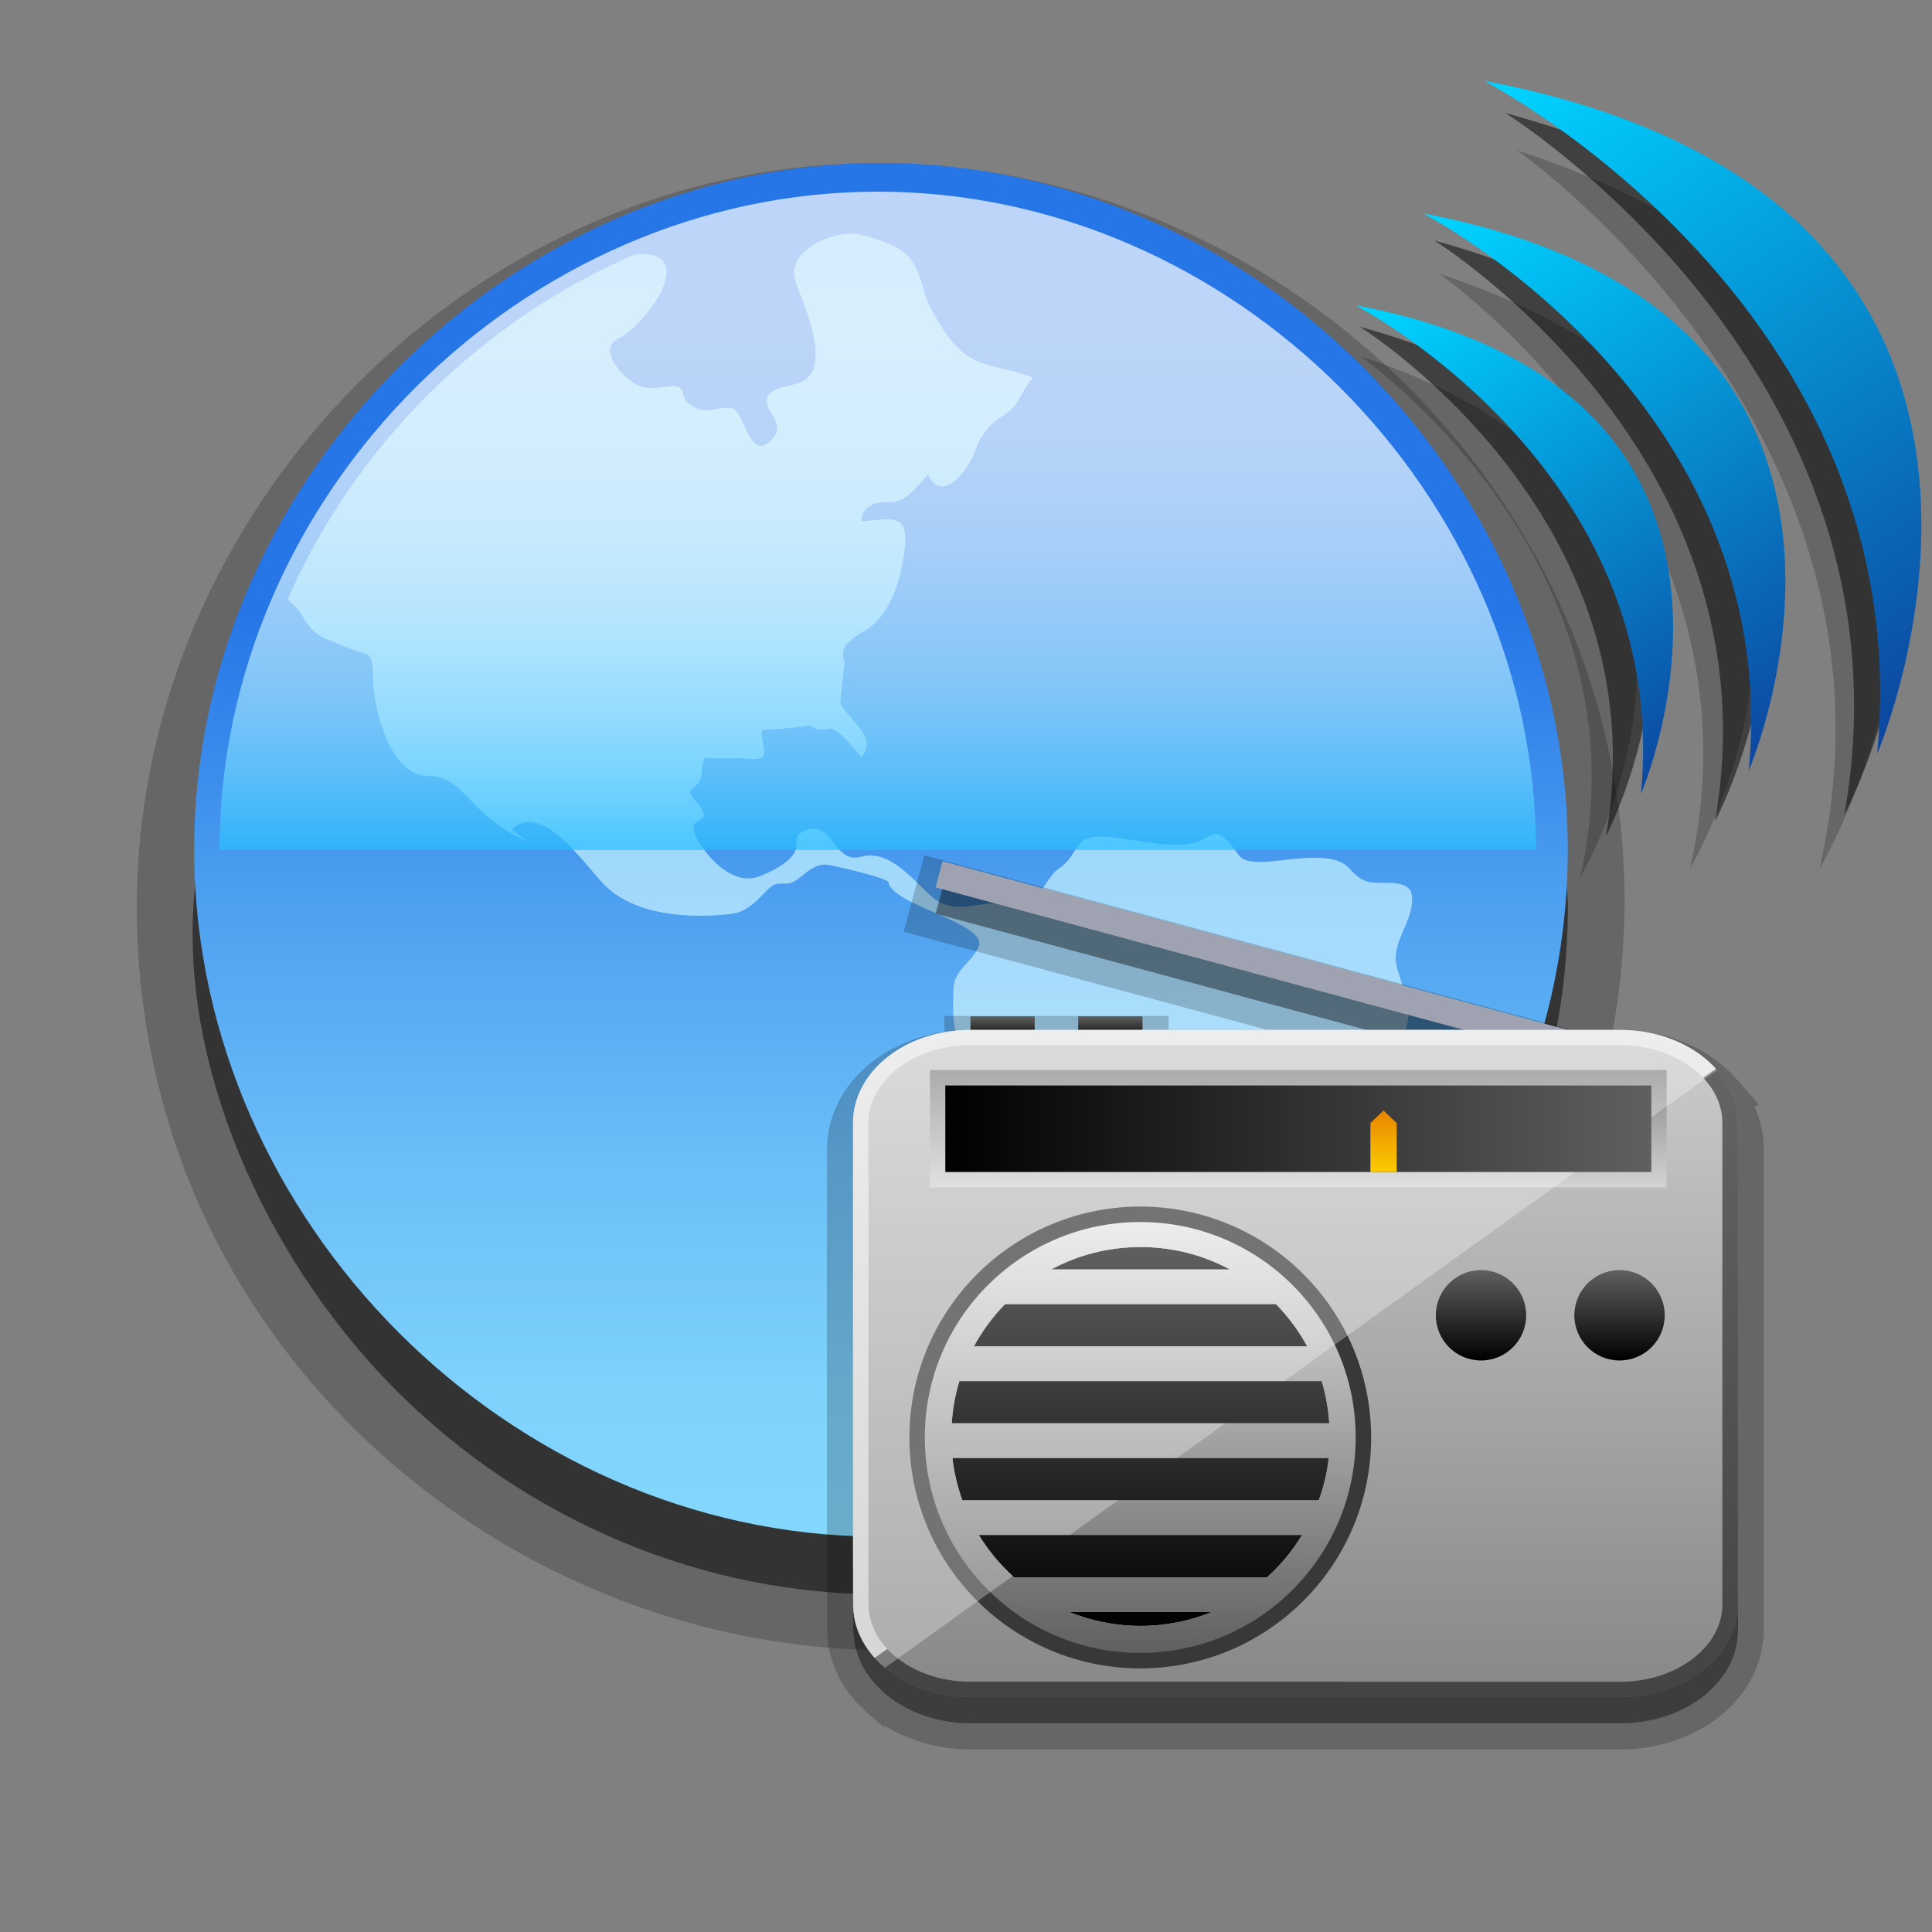 <svg xmlns="http://www.w3.org/2000/svg" xmlns:xlink="http://www.w3.org/1999/xlink" contentScriptType="text/ecmascript" baseProfile="tiny" width="44" viewBox="0 0 44 44" height="44"><rect x="0" y="0" width="44" height="44" fill="#808080" stroke="none"/><path d="M.026 0h39.454c1.385 0 2.768.011 4.148-.041.76-.028.396 3.03.396 3.596v39.584c0 .506.164.854-.408.896-.385.027-.773-.001-1.158-.023-1.496-.088-3.02-.01-4.52-.01h-29.485c-2.644 0-5.386.229-8.019.033-.589-.046-.409-.436-.409-.95v-17.519c.001-8.522.001-17.044.001-25.566" fill="none"/><path d="M3.114 20.656c0-8.576 6.871-16.119 15.42-16.877 8.653-.768 16.872 5.536 18.257 14.131 1.386 8.581-4.311 17.24-12.792 19.238-8.709 2.047-17.895-3.335-20.274-11.974-.404-1.47-.611-2.993-.611-4.518" fill-opacity=".2"/><path d="M35.707 20.662c0 8.541-7.361 15.788-15.903 15.645-4.155-.07-8.154-1.888-11.019-4.886-2.708-2.832-4.734-7.14-4.352-11.142.236-2.482 2.754-3.812 4.851-4.542 2.547-.887 5.303-1.271 7.98-1.482 3.977-.313 8.062-.106 11.906 1.006 2.54.734 6.537 2.171 6.537 5.401" fill-opacity=".5"/><linearGradient x1="1014.074" gradientTransform="matrix(1 0 0 -1 -994.011 -3186.024)" y1="-3221.021" x2="1014.074" gradientUnits="userSpaceOnUse" y2="-3189.736" xlink:type="simple" xlink:actuate="onLoad" id="a" xlink:show="other"><stop stop-color="#84d8fd" offset="0"/><stop stop-color="#7dd1fb" offset=".113"/><stop stop-color="#6bbef7" offset=".275"/><stop stop-color="#4d9ff0" offset=".468"/><stop stop-color="#2676e7" offset=".67"/><stop stop-color="#2676e7" offset="1"/></linearGradient><path fill="url(#a)" d="M20.062 3.712c8.54 0 15.786 7.361 15.641 15.901-.143 8.538-7.617 15.665-16.154 15.375-8.339-.281-15.266-7.545-15.125-15.891.139-8.342 7.293-15.385 15.638-15.385"/><linearGradient x1="187.356" gradientTransform="matrix(1 0 0 -1 -168 -850)" y1="-883.063" x2="187.356" gradientUnits="userSpaceOnUse" y2="-855.303" xlink:type="simple" xlink:actuate="onLoad" id="b" xlink:show="other"><stop stop-color="#c5eaff" offset="0"/><stop stop-color="#7ac6f7" offset="1"/></linearGradient><path fill="url(#b)" d="M32.152 20.384c-.037-.279-.409-.279-.619-.276-.413.006-.533-.035-.812-.338-.416-.451-1.552-.113-2.104-.142-.45-.024-.364-.171-.633-.441-.338-.335-.338-.167-.668-.034-.571.232-1.555-.074-2.178-.1-.748-.031-.516.404-1.053.749-.227.146-.615 1.053-.934.88-.618-.342-1.324.269-1.922-.253-.445-.389-.967-1.101-1.629-.916-.638.178-.625-.939-1.342-.561-.193.102-.076.332-.174.482-.163.249-.513.414-.779.52-.585.233-1.167-.378-1.428-.849-.324-.583.401-.282.053-.761-.064-.089-.309-.289-.157-.396.325-.224.117-.389.289-.699-.024.042.753.018.831.018.134 0 .544.102.516-.163-.005-.047-.113-.478-.038-.478.128 0 1.104-.088 1.084-.113.103.128.305.116.444.086.188-.041.601.52.711.631.434-.403-.328-.877-.473-1.225l.097-.934c-.155-.36.203-.548.466-.709.471-.287.685-.821.812-1.335.068-.274.115-.562.099-.846-.027-.516-.583-.315-.993-.315.004-.317.3-.443.577-.43.46.022.658-.339.943-.621.354.715.963-.218 1.068-.536.107-.328.343-.651.65-.819.343-.188.41-.593.672-.855-.408-.181-.864-.208-1.275-.381-.479-.204-.795-.732-1.042-1.169-.211-.383-.215-.88-.524-1.212-.255-.274-.734-.408-1.083-.498-.53-.136-1.711.327-1.492 1.045.134.44.862 1.91.17 2.294-.211.117-.7.111-.807.369-.107.259.408.565.153.891-.544.7-.675-.595-.948-.644-.373-.067-.573.202-.983-.096-.251-.182-.002-.474-.505-.4-.403.059-.621.068-.941-.22-.225-.2-.591-.691-.152-.883.46-.202 1.699-1.701.715-1.9-.115-.023-.235-.02-.358-.005-3.506 1.505-6.374 4.357-7.907 7.854.13.108.251.226.364.421.265.457.496.459.947.657.518.228.634.054.634.667 0 .729.381 2.279 1.261 2.279.506 0 .748.342 1.074.669.383.384.774.664 1.286.852-.171-.074-.321-.177-.452-.308.648-.646 1.617.746 2.062 1.224.69.742 1.974.818 2.947.7.272-.034.49-.219.673-.411.271-.284.287-.282.568-.276.301.006.517-.493.954-.426.164.024 1.357.3 1.369.396.059.509 2.285.943 2.051 1.47-.169.376-.578.527-.574.991.001.233-.058.903.148 1.076.25.207.535.391.848.458.364.079.479.749.704 1.015.268.318.529.465.93.469l.807.039c-.155.183.226.39.379.544.146.144.063.528.048.708-.056.557-.058 1.246.265 1.729.418.635.381.977.34 1.719-.011.148-.133 1.114.055 1.156.09.02.32-.324.381-.386.07.403.583.526.271.978-.057.082-.063.182-.047.279.51-.271.999-.581 1.477-.911-.088-.104-.229-.288-.221-.354 0-.076.68-.022.537-.315-.07-.15-.611-.441-.175-.599.108-.04.414-.066.39-.257-.045-.316.246-.334.465-.521.525-.456.443-.62-.037-1.054-.348-.313.205-.242.397-.245.562-.012.21-.578.455-.908.265-.359 1.024-.912.599-1.423-.287-.339.178-.963-.104-1.246.437.438.94-.394 1.166-.676.495-.632.229-1.093.03-1.773-.178-.605.411-1.081.331-1.673z"/><linearGradient x1="1014.002" gradientTransform="matrix(1 0 0 -1 -994.011 -3186.024)" y1="-3205.359" x2="1014.002" gradientUnits="userSpaceOnUse" y2="-3190.369" xlink:type="simple" xlink:actuate="onLoad" id="c" xlink:show="other"><stop stop-color="#26bfff" offset="0"/><stop stop-color="#43c8ff" offset=".046"/><stop stop-color="#6fd5ff" offset=".126"/><stop stop-color="#96e0ff" offset=".211"/><stop stop-color="#b6eaff" offset=".302"/><stop stop-color="#d1f1ff" offset=".399"/><stop stop-color="#e5f7ff" offset=".504"/><stop stop-color="#f4fcff" offset=".623"/><stop stop-color="#fcfeff" offset=".767"/><stop stop-color="#fff" offset="1"/></linearGradient><path fill="url(#c)" d="M4.999 19.356c0-8.091 6.9-14.991 14.991-14.991 8.09 0 14.992 6.899 14.992 14.991h-29.983" fill-opacity=".7"/><path d="M30.982 8.114s6.662 4.636 5.002 11.877c.002 0 5.107-8.562-5.002-11.877zM32.787 6.241s7.596 5.287 5.701 13.543c0 0 5.823-9.762-5.701-13.543zM34.548 3.423s9.177 6.387 6.89 16.362c0-.001 7.033-11.794-6.89-16.362z" fill-opacity=".2"/><path d="M30.966 7.44s6.892 4.288 5.607 11.605c0 .001 4.657-8.813-5.607-11.605zM32.668 5.479s7.857 4.888 6.389 13.23c.006.002 5.315-10.048-6.389-13.23zM34.282 2.573s9.493 5.907 7.723 15.985c0 0 6.417-12.139-7.723-15.985z" fill-opacity=".5"/><linearGradient x1="895.608" gradientTransform="matrix(.983 .186 .186 -.983 -561.619 -1677.508)" y1="-1544.439" x2="904.699" gradientUnits="userSpaceOnUse" y2="-1553.531" xlink:type="simple" xlink:actuate="onLoad" id="d" xlink:show="other"><stop stop-color="#00d1ff" offset="0"/><stop stop-color="#0d409b" offset="1"/></linearGradient><path fill="url(#d)" d="M30.869 6.952s7.208 3.732 6.503 11.127c0 0 3.948-9.153-6.503-11.127z"/><linearGradient x1="896.849" gradientTransform="matrix(.983 .186 .186 -.983 -561.619 -1677.508)" y1="-1541.989" x2="907.214" gradientUnits="userSpaceOnUse" y2="-1552.355" xlink:type="simple" xlink:actuate="onLoad" id="e" xlink:show="other"><stop stop-color="#00d1ff" offset="0"/><stop stop-color="#0d409b" offset="1"/></linearGradient><path fill="url(#e)" d="M32.413 4.862s8.218 4.254 7.413 12.688c0 0 4.504-10.437-7.413-12.688z"/><linearGradient x1="897.831" gradientTransform="matrix(.983 .186 .186 -.983 -561.619 -1677.508)" y1="-1538.576" x2="910.355" gradientUnits="userSpaceOnUse" y2="-1551.099" xlink:type="simple" xlink:actuate="onLoad" id="f" xlink:show="other"><stop stop-color="#00d1ff" offset="0"/><stop stop-color="#0d409b" offset="1"/></linearGradient><path fill="url(#f)" d="M33.793 1.839s9.93 5.14 8.958 15.328c0 0 5.437-12.609-8.958-15.328z"/><path d="M39.958 25.204l.101-.05-.509-.579c-.11-.126-.224-.231-.337-.324l-.107-.085c-.121-.092-.258-.186-.405-.266l-.08-.041c-.14-.069-.279-.129-.427-.18l-.092-.035c-.174-.058-.345-.099-.517-.127l-.114-.02c-.178-.023-.367-.046-.57-.046h-1.121l-14.73-3.974-.47 1.744 8.271 2.23h-2.236v-.313h-5.107v.357c-1.455.225-2.65 1.244-2.675 2.667v10.962l.026.25.001.05.001.046.007.045.026.104.059.212.101.26.104.208.178.264.162.201.273.266.357.303.033-.023c.55.336 1.22.531 1.944.531h-.005v.003h14.8c1.707-.003 3.24-1.099 3.271-2.714v-10.962c0-.342-.077-.667-.213-.964zm-.978 11.924c0 .374-.188.733-.56 1.03-.366.293-.909.492-1.521.492l-14.799-.002c-.635.002-1.19-.217-1.563-.53l-.07-.06-.093-.098-.091-.116-.098-.139-.051-.108-.05-.13-.034-.114-.006-.025v-.014l-.001-.03-.001-.026-.02-.124-.002-.007v-10.961c.002-.374.189-.732.559-1.03.368-.293.911-.493 1.523-.491h.595v-.313h.272v.313h2.18v-.313h.271v.313h7.919l.077-.595 2.201.595h1.283l.396.031.088.014.346.086.065.024.281.12.048.023.262.172.067.053.168.155.03.034c.218.252.326.523.328.81v10.961zM39.368 25.499l-.265-.531.265.531z" fill-opacity=".2"/><path d="M39.104 24.967c-.08-.093-.172-.178-.269-.258l-.086-.066-.334-.219-.067-.033-.353-.149-.081-.029c-.141-.045-.284-.08-.434-.104l-.101-.016c-.155-.021-.315-.037-.479-.037h-1.201l-14.23-3.842-.16.594 12.032 3.248h-7.321v-.316h-1.465v.312h-.988v-.312h-1.462v.312c-1.478 0-2.675.948-2.675 2.117v10.96l.026.203.002.085.017.063.048.176.076.193.079.159.136.199.127.158.216.212.002-.002c.488.41 1.177.672 1.946.672h14.8c1.478 0 2.677-.948 2.677-2.118v-10.96c-.005-.448-.182-.86-.478-1.202zm-8.842 8.832l-.003.021.003-.021zm-.605 1.753l-.003.005.003-.005zm-7.982-2.541zm4.802-3.984l.146.021-.146-.021zm.494.087l.149.038-.149-.038zm.487.15l.121.043-.121-.043zm-3.086.043l.12-.043-.12.043zm.459-.153l.149-.04-.149.04zm.498-.104l.146-.022-.146.022zm-2.436 1.244l-.004.006.004-.006zm-1.159 2.235l.002-.014-.002.014zm.114-.476l.001-.006-.001.006zm8.329 2.231l-.006.018.006-.018zm-.141.476l-.002.004.002-.004zm.237-1.749zm-.171-.964l.002.006-.002-.006zm.112.471l.002.013-.002-.013zm-1.155-2.224l.006.006-.006-.006zm.352.414l.063.086-.063-.086zm-6.934.085l.063-.084-.063.084zm-.697 3.514l-.005-.021.005.021zm.513 1.245v.003-.003zm2.053 1.753l.026.01-.026-.01zm1.631.32l.431-.021-.431.021-.433-.021.433.021zm-.782-.073l-.065-.011.065.011zm-.459-.111l-.008-.002.008.002zm2.869-.136l-.026.01.026-.01zm-.384.136h-.005.005zm-.401.1l-.062.01.062-.01z" fill-opacity=".4"/><path fill="#9fa3b1" d="M38.614 24.878l-17.307-4.669.16-.594 17.307 4.669z"/><linearGradient x1="516.84" gradientTransform="translate(-494.007 -1628.016)" y1="1651.144" x2="516.84" gradientUnits="userSpaceOnUse" y2="1651.713" xlink:type="simple" xlink:actuate="onLoad" id="g" xlink:show="other"><stop stop-color="#606060" offset="0"/><stop offset="1"/></linearGradient><path fill="url(#g)" d="M22.102 23.145h1.462v.568h-1.462z"/><linearGradient x1="519.294" gradientTransform="translate(-494.007 -1628.016)" y1="1651.144" x2="519.294" gradientUnits="userSpaceOnUse" y2="1651.713" xlink:type="simple" xlink:actuate="onLoad" id="h" xlink:show="other"><stop stop-color="#606060" offset="0"/><stop offset="1"/></linearGradient><path fill="url(#h)" d="M24.555 23.145h1.465v.568h-1.465z"/><linearGradient x1="519.984" gradientTransform="translate(-494.007 -1628.016)" y1="1665.03" x2="519.984" gradientUnits="userSpaceOnUse" y2="1656.401" xlink:type="simple" xlink:actuate="onLoad" id="i" xlink:show="other"><stop offset="0"/><stop stop-color="#606060" offset="1"/></linearGradient><circle fill="url(#i)" r="4.314" cx="25.977" cy="32.715"/><linearGradient x1="523.51" gradientTransform="translate(-494.007 -1628.016)" y1="1651.47" x2="523.51" gradientUnits="userSpaceOnUse" y2="1666.665" xlink:type="simple" xlink:actuate="onLoad" id="j" xlink:show="other"><stop stop-color="#ccc" offset="0"/><stop stop-color="#878787" offset="1"/></linearGradient><path fill="url(#j)" d="M36.9 23.455h-14.798c-1.478 0-2.675.947-2.675 2.118v10.961c0 1.17 1.198 2.116 2.675 2.116h14.8c1.478 0 2.677-.946 2.677-2.116v-10.961c-.002-1.171-1.199-2.118-2.679-2.118zm-8.043 12.466h-5.767c-.312-.282-.579-.604-.8-.964h7.363c-.215.357-.484.682-.796.964zm-6.941-1.753c-.11-.309-.189-.629-.226-.964h8.572c-.037.335-.117.657-.228.964h-8.118zm-.241-1.753c.023-.333.08-.655.174-.962h8.252c.094.308.147.631.172.962h-8.598zm.503-1.752c.193-.354.433-.679.712-.964h6.168c.278.285.521.609.713.964h-7.593zm1.761-1.752c.604-.326 1.299-.511 2.035-.511.735 0 1.43.185 2.037.511h-4.072zm.404 7.798h3.265c-.502.205-1.053.32-1.631.32-.578 0-1.129-.115-1.634-.32z"/><linearGradient x1="517.171" gradientTransform="translate(-494.007 -1628.016)" y1="1650.017" x2="529.847" gradientUnits="userSpaceOnUse" y2="1668.12" xlink:type="simple" xlink:actuate="onLoad" id="k" xlink:show="other"><stop stop-color="#fff" offset="0"/><stop stop-color="#fff" offset=".499"/><stop offset=".5"/><stop offset="1"/></linearGradient><path fill="url(#k)" d="M36.9 23.455h-14.798c-1.478 0-2.675.947-2.675 2.118v10.961c0 1.17 1.198 2.116 2.675 2.116h14.8c1.478 0 2.677-.946 2.677-2.116v-10.961c-.002-1.171-1.199-2.118-2.679-2.118zm2.327 13.078c0 .462-.231.891-.649 1.223-.416.33-1.011.545-1.675.545l-14.8-.001c-.664.001-1.258-.214-1.675-.544-.417-.332-.65-.761-.65-1.223v-10.961c0-.461.232-.889.65-1.223.417-.33 1.011-.545 1.675-.545h14.797c.666 0 1.259.215 1.677.545.416.334.649.762.649 1.223v10.961h.001z" fill-opacity=".5"/><path fill="#383838" d="M25.968 27.479c-2.901.002-5.257 2.354-5.257 5.258s2.354 5.258 5.257 5.259c2.904-.001 5.259-2.354 5.259-5.259-.002-2.904-2.355-5.257-5.259-5.258zm4.533 5.375c-.041.569-.185 1.138-.41 1.664h.068l-.038.088h-.069c-.315.695-.762 1.252-1.29 1.664h.079c-.336.274-.713.502-1.118.672l-.015-.071c-1.082.421-2.321.388-3.44-.119l-.039.197c-.412-.173-.793-.399-1.133-.679h.354c-.218-.154-.429-.324-.626-.522-.356-.354-.646-.736-.869-1.142h-.142l-.038-.088h.133c-.272-.521-.429-1.078-.46-1.664h-.034v-.088h.031c-.013-.422.036-.857.155-1.308l.075-.215c0-.173.024-.341.078-.498.213-.616.583-1.015 1.097-1.39l.221-.141c.332-.384.781-.62 1.258-.632l.181-.086c.3-.146.616-.211.925-.198.35-.316.84-.48 1.438-.314.484.136.811.346 1.201.651l.102.089c.417.202.764.495 1.063.846.188.147.359.322.521.544.573.78.799 1.717.751 2.649h.019v.088l-.029.003z"/><linearGradient x1="519.976" gradientTransform="translate(-494.007 -1628.016)" y1="1655.831" x2="519.976" gradientUnits="userSpaceOnUse" y2="1665.645" xlink:type="simple" xlink:actuate="onLoad" id="l" xlink:show="other"><stop stop-color="#e5e5e5" offset="0"/><stop stop-color="#606060" offset="1"/></linearGradient><path fill="url(#l)" d="M25.968 27.831c-2.709 0-4.906 2.194-4.906 4.905 0 2.711 2.196 4.908 4.906 4.908 2.712 0 4.907-2.197 4.907-4.908-.001-2.711-2.198-4.905-4.907-4.905zm.009.569c.735 0 1.431.185 2.035.511h-4.07c.604-.326 1.296-.511 2.035-.511zm0 8.629c-.578 0-1.129-.115-1.634-.32h3.265c-.504.205-1.055.32-1.631.32zm2.88-1.108h-5.767c-.312-.282-.579-.604-.8-.964h7.363c-.215.357-.484.682-.796.964zm1.177-1.753h-8.118c-.11-.309-.189-.629-.226-.964h8.572c-.039.335-.117.657-.228.964zm.239-1.753h-8.6c.023-.333.08-.655.174-.962h8.253c.095.307.151.629.173.962zm-8.095-1.752c.193-.354.433-.679.712-.964h6.168c.278.285.521.609.713.964h-7.593z"/><linearGradient x1="523.574" gradientTransform="translate(-494.007 -1628.016)" y1="1655.042" x2="523.574" gradientUnits="userSpaceOnUse" y2="1652.37" xlink:type="simple" xlink:actuate="onLoad" id="m" xlink:show="other"><stop stop-color="#d3d3d3" offset="0"/><stop stop-color="#878787" offset="1"/></linearGradient><path fill="url(#m)" d="M21.179 27.042v-2.672h16.777v2.672h-16.777zm16.426-.351v-.351.351zm-15.726-.349h15.376v-1.272h-15.376v1.272z"/><linearGradient x1="530.891" gradientTransform="translate(-494.007 -1628.016)" y1="1656.926" x2="530.891" gradientUnits="userSpaceOnUse" y2="1658.984" xlink:type="simple" xlink:actuate="onLoad" id="n" xlink:show="other"><stop stop-color="#606060" offset="0"/><stop offset="1"/></linearGradient><circle fill="url(#n)" r="1.029" cx="36.884" cy="29.955"/><linearGradient x1="527.736" gradientTransform="translate(-494.007 -1628.016)" y1="1656.926" x2="527.736" gradientUnits="userSpaceOnUse" y2="1658.984" xlink:type="simple" xlink:actuate="onLoad" id="o" xlink:show="other"><stop stop-color="#606060" offset="0"/><stop offset="1"/></linearGradient><circle fill="url(#o)" r="1.029" cx="33.729" cy="29.955"/><path fill="#fff" d="M22.293 34.957h2.073l1.098-.789h-3.547c-.11-.309-.189-.629-.226-.964h5.116l1.098-.789h-6.229c.023-.333.08-.655.174-.962h7.396l9.857-7.081c-.48-.554-1.287-.916-2.201-.916h-14.8c-1.478 0-2.675.948-2.675 2.117v9.808l.027 1.441c.076.447.328.849.7 1.16l2.913-2.092c-.299-.273-.562-.585-.774-.933zm3.684-6.557c.735 0 1.431.185 2.035.511h-4.07c.604-.326 1.296-.511 2.035-.511zm-3.084 1.299h6.168c.278.285.521.609.711.963h-7.592c.192-.353.431-.678.713-.963z" fill-opacity=".3"/><linearGradient x1="515.535" gradientTransform="translate(-494.007 -1628.016)" y1="1653.722" x2="531.614" gradientUnits="userSpaceOnUse" y2="1653.722" xlink:type="simple" xlink:actuate="onLoad" id="p" xlink:show="other"><stop offset="0"/><stop stop-color="#606060" offset="1"/></linearGradient><path fill="url(#p)" d="M21.529 24.721h16.079v1.971h-16.079z"/><linearGradient x1="525.516" gradientTransform="translate(-494.007 -1628.016)" y1="1654.692" x2="525.516" gradientUnits="userSpaceOnUse" y2="1653.285" xlink:type="simple" xlink:actuate="onLoad" id="q" xlink:show="other"><stop stop-color="#fccc00" offset="0"/><stop stop-color="#e88400" offset="1"/></linearGradient><path fill="url(#q)" d="M31.518 25.3v-.016l-.009.008-.009-.008v.016l-.29.278v1.113h.599v-1.113z"/></svg>